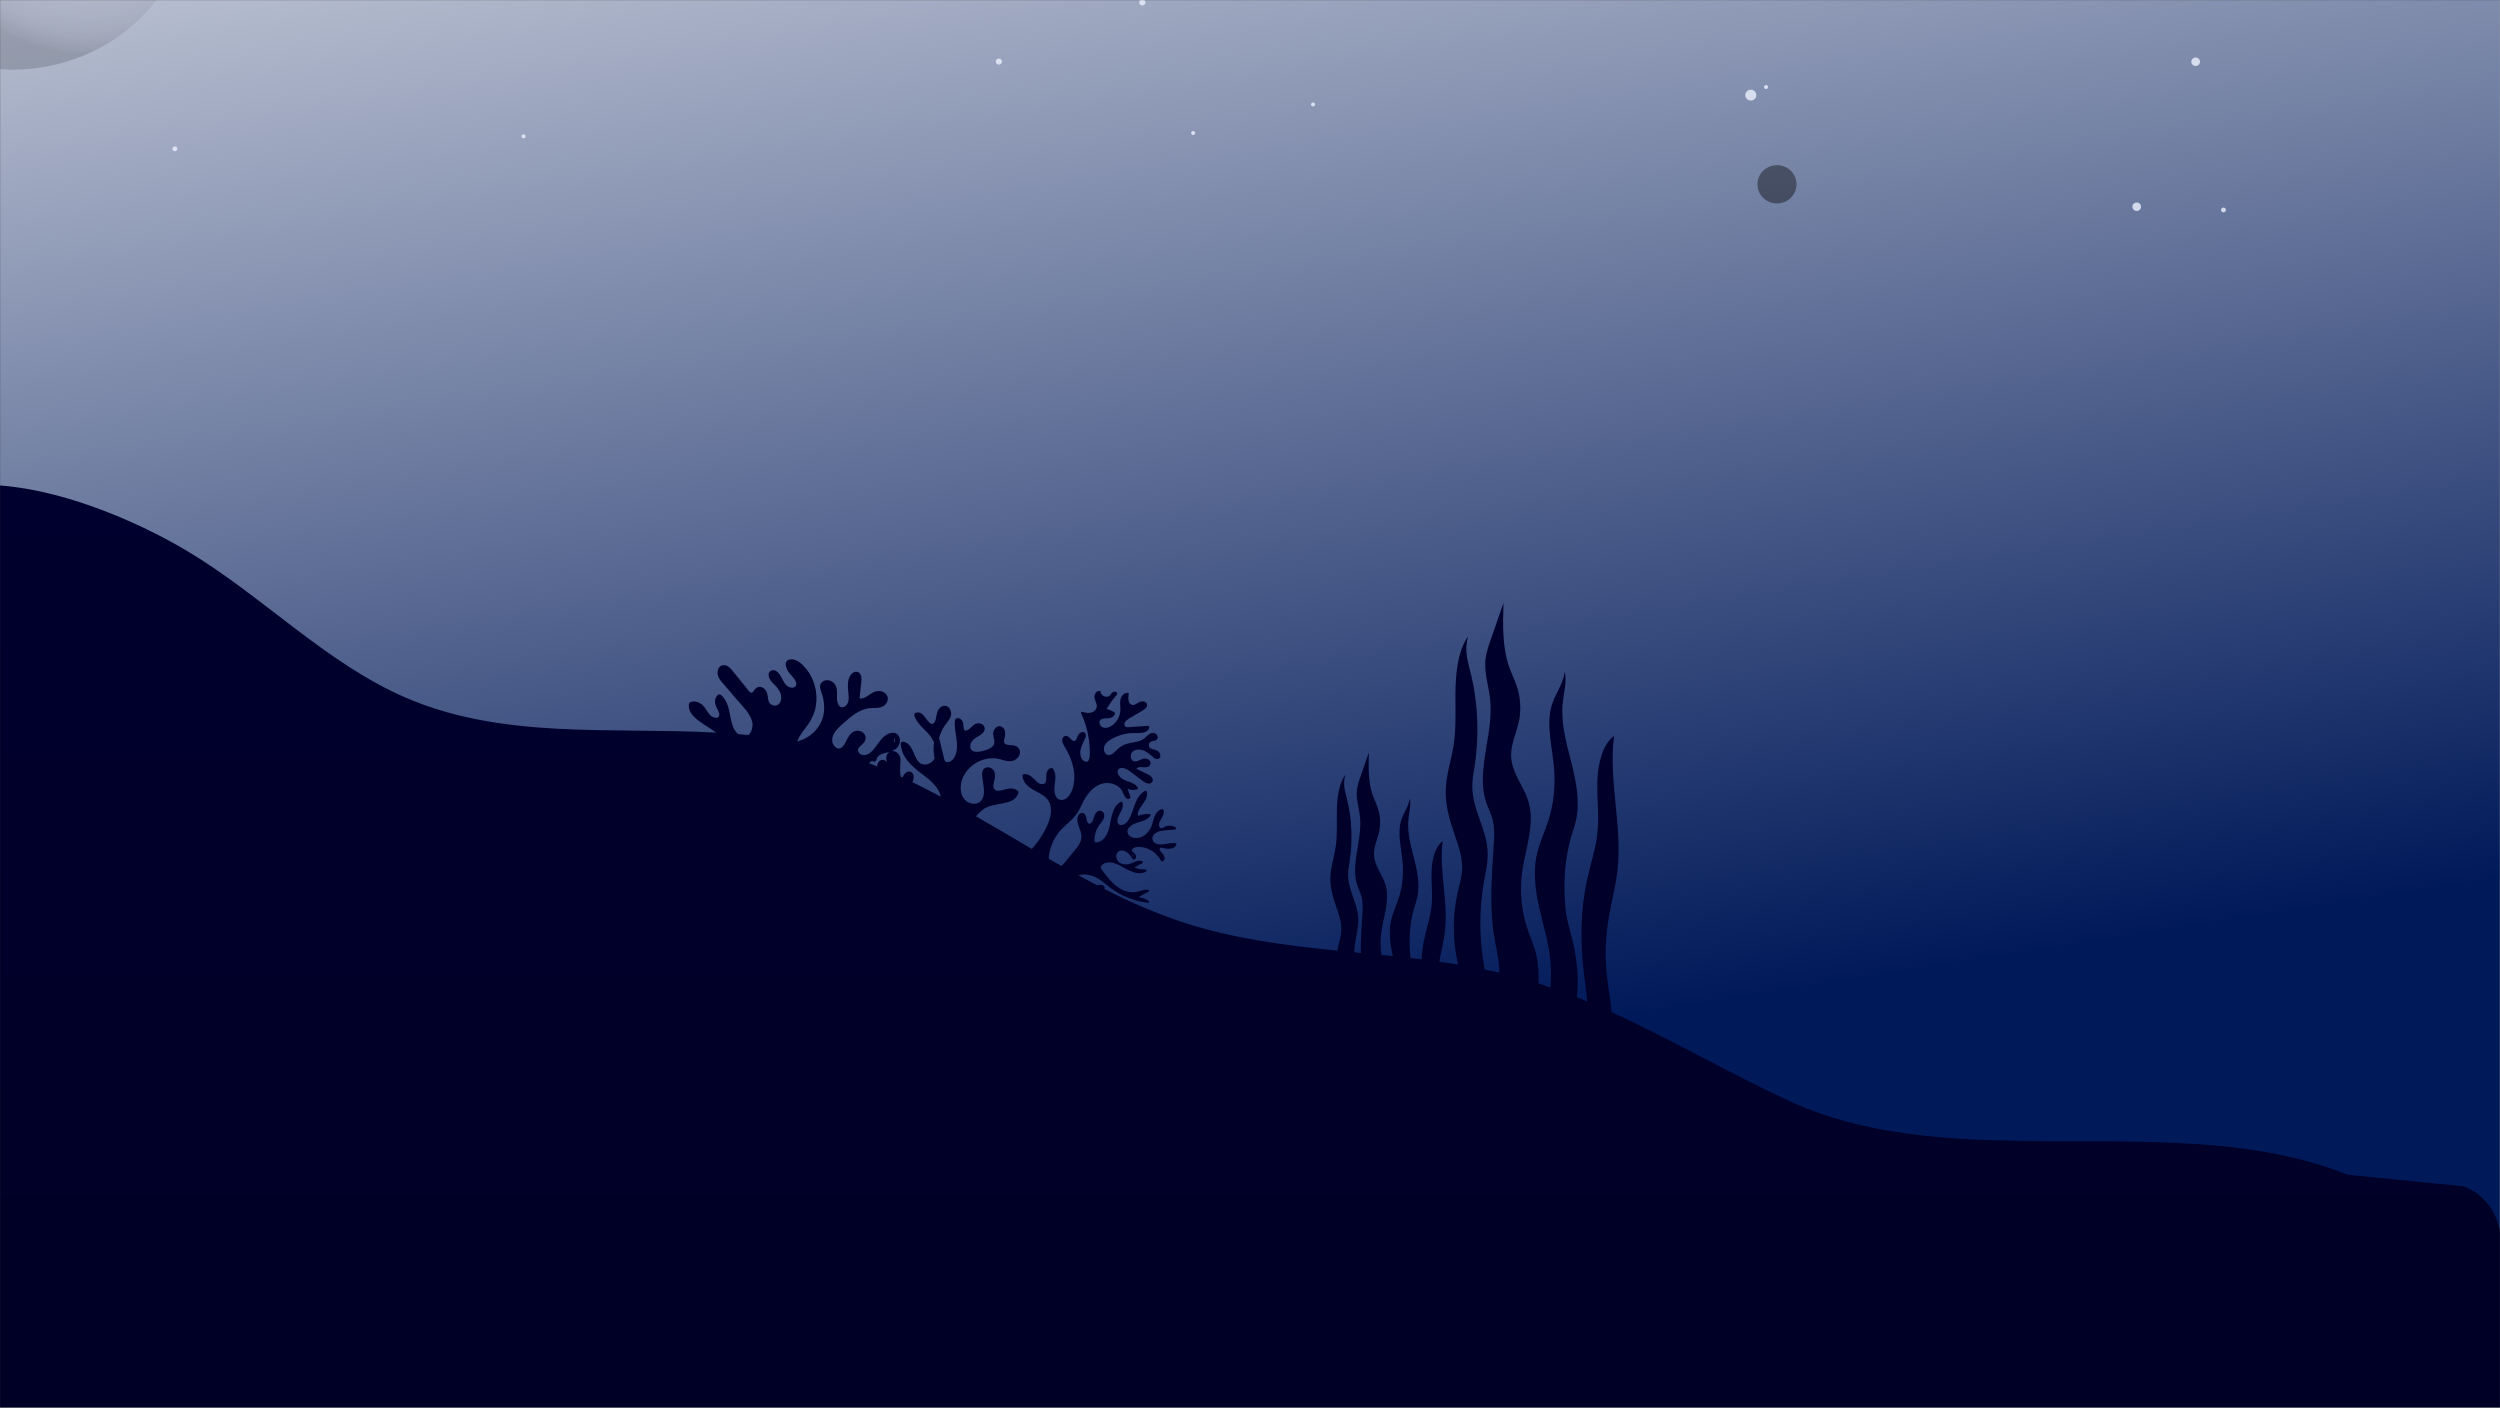 <svg width="1918" height="1080" viewBox="0 0 1918 1080" fill="none" xmlns="http://www.w3.org/2000/svg">
<rect x="0" y="0" width="1918" height="1080" fill="#333333" stroke="none"/>
<mask id="mask0_9_691" style="mask-type:luminance" maskUnits="userSpaceOnUse" x="0" y="0" width="1918" height="1080">
<path d="M1918 0H0V1080H1918V0Z" fill="white"/>
</mask>
<g mask="url(#mask0_9_691)">
<path d="M1918 -1054.86H0.139V2159.52H1918V-1054.86Z" fill="white"/>
<mask id="mask1_9_691" style="mask-type:luminance" maskUnits="userSpaceOnUse" x="-7" y="-858" width="1925" height="1935">
<path d="M1918 1076.98H0.137L-6.525 -857.43H1918V1076.98Z" fill="white"/>
</mask>
<g mask="url(#mask1_9_691)">
<path fill-rule="evenodd" clip-rule="evenodd" d="M413.094 1069.71H1926.34V-470.371C1926.34 -430.861 1675.2 -384.921 1675.2 -384.921H-45.224V-310.821C-40.35 -288.361 -38.352 -265.131 -39.271 -241.111C-38.342 -217.101 -40.35 -193.871 -45.224 -171.401V80.919C-44.964 88.129 -44.944 95.409 -45.224 102.769L-51.887 1058.04H319.729C351.913 1058.14 383.028 1062.05 413.104 1069.7L413.094 1069.71Z" fill="url(#paint0_linear_9_691)"/>
<path opacity="0.7" fill-rule="evenodd" clip-rule="evenodd" d="M-22.12 -300.051L-45.224 -141.271V80.919C-44.964 88.129 -44.944 95.409 -45.224 102.769L-51.887 1074.05H1929.6V-481.561C1474.98 -222.171 355.049 -413.871 -22.12 -300.051Z" fill="url(#paint1_radial_9_691)"/>
<path style="mix-blend-mode:multiply" fill-rule="evenodd" clip-rule="evenodd" d="M-6.767 -540.171L-40.949 -334.731V-156.571C-40.679 -148.991 -40.649 -141.341 -40.949 -133.601L-47.611 1079.89L2034.85 1079.52V-736.061C1556.98 -463.411 389.691 -659.801 -6.767 -540.171Z" fill="url(#paint2_linear_9_691)"/>
<g opacity="0.8">
<path d="M1704 161.439C1703.8 160.439 1704.46 159.469 1705.48 159.269C1706.5 159.069 1707.49 159.719 1707.7 160.709C1707.9 161.709 1707.24 162.679 1706.22 162.879C1705.2 163.079 1704.21 162.429 1704 161.439Z" fill="#ECF1FF"/>
<path d="M1005.83 79.958C1005.93 79.118 1006.71 78.518 1007.56 78.618C1008.42 78.718 1009.03 79.478 1008.93 80.308C1008.83 81.148 1008.05 81.748 1007.2 81.648C1006.34 81.548 1005.73 80.788 1005.83 79.958Z" fill="#ECF1FF"/>
<path d="M1353.39 66.618C1353.49 65.778 1354.27 65.178 1355.12 65.278C1355.98 65.379 1356.59 66.138 1356.49 66.969C1356.39 67.808 1355.61 68.409 1354.76 68.308C1353.9 68.209 1353.29 67.448 1353.39 66.618Z" fill="#ECF1FF"/>
<path d="M913.794 101.888C913.894 101.048 914.673 100.448 915.522 100.548C916.381 100.648 916.99 101.408 916.89 102.238C916.791 103.078 916.011 103.678 915.162 103.578C914.303 103.478 913.694 102.718 913.794 101.888Z" fill="#ECF1FF"/>
<path d="M874.01 1.568C874.159 0.278 875.358 -0.642 876.667 -0.492C877.975 -0.342 878.924 0.828 878.774 2.108C878.624 3.398 877.426 4.318 876.117 4.168C874.809 4.018 873.86 2.848 874.02 1.568H874.01Z" fill="#ECF1FF"/>
<g style="mix-blend-mode:soft-light">
<path d="M1681.25 48.009C1680.89 46.249 1682.06 44.529 1683.86 44.169C1685.65 43.819 1687.41 44.959 1687.77 46.729C1688.13 48.489 1686.96 50.209 1685.16 50.559C1683.37 50.909 1681.61 49.769 1681.25 48.009Z" fill="#ECF1FF"/>
</g>
<g style="mix-blend-mode:soft-light">
<path d="M1339.01 72.497C1339.28 70.217 1341.39 68.587 1343.71 68.857C1346.04 69.127 1347.71 71.187 1347.43 73.467C1347.16 75.747 1345.05 77.377 1342.72 77.107C1340.4 76.837 1338.73 74.777 1339.01 72.497Z" fill="#ECF1FF"/>
</g>
<g style="mix-blend-mode:soft-light">
<path d="M1636.02 159.239C1635.66 157.479 1636.83 155.759 1638.63 155.399C1640.43 155.049 1642.18 156.189 1642.54 157.959C1642.9 159.719 1641.73 161.439 1639.94 161.799C1638.14 162.149 1636.38 161.009 1636.02 159.239Z" fill="#ECF1FF"/>
</g>
<path d="M403.217 104.798C403.117 105.638 402.338 106.238 401.489 106.138C400.63 106.038 400.02 105.278 400.12 104.448C400.22 103.618 400.999 103.008 401.848 103.108C402.707 103.208 403.317 103.968 403.217 104.798Z" fill="#ECF1FF"/>
<path d="M136.015 113.789C136.215 114.789 135.555 115.759 134.536 115.959C133.518 116.159 132.529 115.509 132.319 114.519C132.119 113.519 132.778 112.549 133.797 112.349C134.816 112.149 135.805 112.799 136.015 113.789Z" fill="#ECF1FF"/>
<path d="M768.739 47.518C768.589 48.808 767.391 49.728 766.082 49.578C764.774 49.428 763.825 48.258 763.975 46.978C764.124 45.688 765.323 44.768 766.632 44.918C767.94 45.068 768.889 46.238 768.729 47.518H768.739Z" fill="#ECF1FF"/>
<path style="mix-blend-mode:screen" opacity="0.2" fill-rule="evenodd" clip-rule="evenodd" d="M140.678 -128.291C114.907 -199.041 35.455 -235.931 -36.774 -210.691C-37.793 -210.331 -38.782 -209.931 -39.791 -209.551C-40.71 -196.621 -42.528 -183.941 -45.225 -171.481V42.199C-14.079 55.419 22.05 57.569 56.542 45.519C128.781 20.279 166.449 -57.541 140.678 -128.291Z" fill="url(#paint3_radial_9_691)"/>
<path style="mix-blend-mode:screen" opacity="0.5" fill-rule="evenodd" clip-rule="evenodd" d="M1349.18 146.338C1351.96 153.968 1360.54 157.958 1368.33 155.228C1376.12 152.508 1380.19 144.108 1377.41 136.468C1374.63 128.838 1366.05 124.848 1358.26 127.578C1350.47 130.298 1346.4 138.698 1349.18 146.338Z" fill="url(#paint4_radial_9_691)"/>
</g>
</g>
<path d="M1801.13 901.268C1670.85 848.929 1501.52 903.852 1373.56 845.058C1327.31 823.806 1282.7 797.631 1236.49 776.566C1235.55 766.308 1233.48 756.178 1232.52 745.891C1231.19 731.713 1232 717.241 1234.38 703.299C1236.42 691.341 1239.59 679.718 1240.95 667.584C1244.75 633.47 1233.9 598.551 1238.3 564.566C1229.58 571.021 1226.01 585.464 1225.54 598.758C1225.07 612.051 1226.91 625.453 1225.58 638.648C1224.34 650.9 1220.43 662.347 1217.77 674.186C1212.57 697.335 1212.21 722.134 1215.09 745.99C1216 753.417 1217.2 760.836 1217.66 768.322C1215.02 767.222 1212.37 766.141 1209.71 765.09C1209.89 763.665 1210.07 762.241 1210.17 760.806C1211.03 749.91 1209.93 738.964 1207.99 728.442C1206.18 718.646 1202.49 709.096 1201.34 699.192C1199.1 679.816 1200.19 659.203 1205.65 641.114C1206.85 637.174 1208.22 633.343 1209.13 629.246C1212.38 614.449 1208.99 598.443 1205.25 583.902C1201.51 569.36 1197.31 554.131 1198.97 538.784C1199.81 530.924 1202.18 522.887 1200.5 515.321C1199.27 524.921 1193.4 531.72 1190.63 540.612C1185.9 555.831 1190.99 573.281 1192.31 589.885C1193.38 603.297 1191.85 617.131 1187.97 629.383C1184.97 638.864 1180.56 647.471 1178.65 657.542C1176.19 670.502 1178.15 684.365 1181.06 697.119C1183.98 709.872 1187.85 722.281 1189.31 735.555C1190.12 742.826 1190.14 750.263 1189.46 757.554C1186.42 756.503 1183.39 755.441 1180.33 754.469C1180.56 746.884 1180.27 739.328 1178.55 732.136C1176.82 724.914 1173.74 718.42 1171.46 711.473C1167.19 698.416 1165.88 683.668 1167.73 669.637C1170.13 651.559 1177.59 633.136 1172.9 615.883C1169.42 603.13 1159.68 593.501 1159.34 579.932C1159.11 570.775 1163.34 562.601 1165.23 553.787C1166.98 545.662 1166.69 536.77 1164.42 528.87C1162.65 522.671 1159.72 517.169 1157.65 511.136C1152.64 496.486 1152.94 479.744 1153.44 463.621C1153.45 463.297 1153.46 462.982 1153.47 462.658C1150.22 471.982 1146.97 481.306 1143.73 490.63C1143.27 491.937 1142.82 493.244 1142.38 494.561C1142.1 495.406 1141.84 496.26 1141.58 497.115C1140.64 500.269 1139.88 503.502 1139.59 506.872C1139.55 507.451 1139.52 508.031 1139.5 508.611C1139.5 508.67 1139.5 508.729 1139.5 508.778C1139.2 518.171 1142.28 527.308 1143.26 536.701C1144.46 548.148 1142.52 559.909 1140.59 571.532C1140.55 571.836 1140.5 572.141 1140.45 572.436C1139.66 577.211 1138.9 581.966 1138.35 586.663C1138.32 586.879 1138.3 587.085 1138.29 587.301C1137.21 597.117 1137.21 606.687 1140.27 615.746C1141.73 620.039 1143.83 623.94 1145.02 628.381C1145.93 631.771 1146.27 635.318 1146.33 638.923C1146.39 642.519 1146.15 646.174 1145.92 649.751C1145.54 655.371 1145.15 661.02 1144.84 666.68C1144.76 668.222 1144.68 669.765 1144.6 671.317C1144.32 677.075 1144.15 682.842 1144.15 688.59C1144.15 698.641 1144.73 708.644 1146.33 718.469C1146.82 721.505 1147.42 724.511 1148 727.528C1148.19 728.53 1148.38 729.532 1148.56 730.544C1149.3 734.563 1149.94 738.611 1150.2 742.728C1150.28 743.897 1150.33 745.056 1150.37 746.206C1146.62 745.331 1142.85 744.526 1139.08 743.759C1134.85 721.967 1134.56 698.543 1138.47 676.613C1139.78 669.264 1141.55 661.915 1141.37 654.329C1140.92 636.261 1129.56 621.523 1129.54 603.444C1129.54 597.981 1130.59 592.646 1131.41 587.311C1134.9 564.389 1133.95 540.071 1128.71 517.876C1126.14 506.99 1123.16 499.974 1126.27 488.282C1125.51 489.363 1124.82 490.513 1124.17 491.711C1124.14 491.77 1124.11 491.819 1124.07 491.878C1123.75 492.468 1123.45 493.067 1123.16 493.676C1123.11 493.765 1123.07 493.863 1123.02 493.951C1122.75 494.541 1122.48 495.14 1122.23 495.759C1122.18 495.887 1122.12 496.005 1122.07 496.123C1121.83 496.712 1121.6 497.321 1121.38 497.931C1121.32 498.078 1121.28 498.225 1121.22 498.383C1121 498.982 1120.81 499.581 1120.62 500.2C1120.56 500.377 1120.51 500.554 1120.45 500.731C1120.27 501.33 1120.09 501.93 1119.93 502.539C1119.87 502.735 1119.82 502.942 1119.76 503.138C1119.61 503.737 1119.45 504.337 1119.32 504.936C1119.27 505.162 1119.21 505.388 1119.16 505.614C1119.02 506.204 1118.9 506.803 1118.77 507.402C1118.72 507.648 1118.68 507.903 1118.63 508.149C1118.51 508.738 1118.4 509.318 1118.31 509.908C1118.26 510.183 1118.22 510.458 1118.17 510.733C1118.07 511.303 1117.99 511.883 1117.91 512.452C1117.86 512.757 1117.82 513.062 1117.78 513.376C1117.71 513.926 1117.64 514.486 1117.57 515.046C1117.53 515.39 1117.49 515.724 1117.45 516.068C1117.39 516.599 1117.34 517.119 1117.29 517.65C1117.25 518.033 1117.22 518.416 1117.19 518.799C1117.15 519.291 1117.1 519.782 1117.06 520.273C1117.04 520.715 1117.01 521.158 1116.98 521.59C1116.95 522.032 1116.92 522.474 1116.89 522.906C1116.86 523.447 1116.83 523.997 1116.81 524.537C1116.79 524.872 1116.77 525.206 1116.76 525.54C1116.73 526.424 1116.71 527.308 1116.68 528.183C1116.64 529.991 1116.61 531.798 1116.61 533.616C1116.59 537.242 1116.63 540.877 1116.65 544.502C1116.65 545.406 1116.65 546.32 1116.65 547.224C1116.65 555.379 1116.47 563.505 1115.26 571.443C1113.46 583.302 1109.4 594.523 1109.16 606.667C1109.14 607.443 1109.14 608.219 1109.16 608.996C1109.23 612.867 1109.68 616.669 1110.37 620.413C1110.51 621.159 1110.66 621.906 1110.82 622.653C1112.24 629.334 1114.39 635.809 1116.55 642.067C1119.03 649.26 1121.64 656.796 1121.76 664.784C1121.76 665.314 1121.76 665.855 1121.75 666.385C1121.57 672.929 1119.63 679.06 1118.22 685.279C1117.33 689.199 1116.66 693.218 1116.18 697.286C1116.13 697.688 1116.08 698.091 1116.05 698.504C1114.69 711.326 1115.36 724.61 1118 737.009C1118.21 738.011 1118.45 739.004 1118.69 739.996C1113.88 739.21 1109.06 738.503 1104.23 737.825C1105.59 729.866 1107.69 722.124 1108.59 714.048C1111.14 691.282 1103.89 667.987 1106.83 645.31C1101.01 649.613 1098.63 659.252 1098.31 668.124C1097.99 676.996 1099.22 685.937 1098.34 694.741C1097.51 702.915 1094.9 710.55 1093.13 718.459C1091.84 724.197 1091 730.092 1090.55 736.046C1087.75 735.702 1084.96 735.368 1082.15 735.054C1080.67 722.153 1081.4 708.437 1085.04 696.391C1085.83 693.758 1086.75 691.204 1087.35 688.472C1089.52 678.598 1087.27 667.918 1084.76 658.22C1082.27 648.523 1079.47 638.354 1080.57 628.116C1081.14 622.879 1082.72 617.504 1081.59 612.464C1080.77 618.87 1076.86 623.399 1075 629.344C1071.85 639.503 1075.25 651.146 1076.13 662.219C1076.85 671.17 1075.83 680.396 1073.24 688.571C1071.23 694.898 1068.29 700.646 1067.02 707.357C1065.39 715.934 1066.67 725.111 1068.59 733.57C1065.66 733.266 1062.73 732.961 1059.8 732.676C1059.02 726.987 1058.97 721.112 1059.73 715.423C1061.33 703.358 1066.31 691.066 1063.18 679.551C1060.86 671.042 1054.36 664.617 1054.13 655.558C1053.98 649.446 1056.8 643.993 1058.06 638.118C1059.23 632.694 1059.04 626.76 1057.53 621.493C1056.34 617.357 1054.38 613.692 1053.01 609.654C1049.66 599.878 1049.86 588.706 1050.19 577.948C1050.19 577.732 1050.2 577.525 1050.21 577.309C1048.05 583.529 1045.87 589.748 1043.71 595.977C1043.41 596.842 1043.1 597.716 1042.82 598.6C1042.63 599.161 1042.46 599.73 1042.28 600.31C1041.65 602.413 1041.15 604.574 1040.96 606.824C1040.93 607.207 1040.91 607.6 1040.89 607.984C1040.89 608.023 1040.89 608.062 1040.89 608.102C1040.68 614.37 1042.75 620.472 1043.4 626.74C1044.2 634.384 1042.91 642.225 1041.63 649.977C1041.6 650.183 1041.56 650.38 1041.53 650.586C1041 653.769 1040.49 656.943 1040.13 660.077C1040.11 660.225 1040.1 660.362 1040.08 660.5C1039.36 667.053 1039.36 673.44 1041.41 679.472C1042.38 682.341 1043.78 684.935 1044.57 687.902C1045.18 690.162 1045.41 692.53 1045.45 694.937C1045.49 697.345 1045.33 699.781 1045.18 702.169C1044.92 705.922 1044.66 709.695 1044.46 713.468C1044.4 714.499 1044.34 715.531 1044.29 716.563C1044.11 720.404 1043.98 724.256 1043.99 728.088C1043.99 729.11 1044.02 730.122 1044.04 731.134C1042.31 730.967 1040.59 730.8 1038.86 730.623C1039.17 727.076 1039.59 723.549 1040.21 720.09C1041.08 715.187 1042.27 710.284 1042.14 705.224C1041.84 693.169 1034.26 683.334 1034.25 671.268C1034.25 667.623 1034.95 664.066 1035.49 660.5C1037.82 645.212 1037.19 628.98 1033.7 614.164C1031.98 606.903 1029.99 602.216 1032.08 594.415C1031.57 595.132 1031.11 595.908 1030.67 596.704C1030.65 596.743 1030.63 596.773 1030.61 596.812C1030.4 597.205 1030.2 597.608 1030.01 598.011C1029.98 598.07 1029.95 598.129 1029.92 598.198C1029.74 598.591 1029.56 598.993 1029.39 599.406C1029.35 599.485 1029.32 599.573 1029.28 599.652C1029.12 600.045 1028.97 600.448 1028.82 600.86C1028.78 600.959 1028.74 601.057 1028.71 601.155C1028.57 601.558 1028.44 601.961 1028.3 602.364C1028.26 602.481 1028.23 602.599 1028.2 602.717C1028.07 603.12 1027.95 603.523 1027.85 603.926C1027.81 604.063 1027.77 604.191 1027.74 604.329C1027.63 604.722 1027.54 605.124 1027.44 605.527C1027.4 605.675 1027.37 605.832 1027.33 605.979C1027.25 606.372 1027.16 606.775 1027.08 607.168C1027.05 607.335 1027.01 607.502 1026.98 607.669C1026.91 608.062 1026.84 608.455 1026.77 608.848C1026.74 609.035 1026.71 609.222 1026.68 609.398C1026.62 609.782 1026.56 610.165 1026.51 610.548C1026.48 610.754 1026.45 610.961 1026.42 611.157C1026.37 611.531 1026.32 611.894 1026.28 612.267C1026.25 612.493 1026.23 612.719 1026.2 612.955C1026.16 613.309 1026.12 613.663 1026.08 614.016C1026.05 614.272 1026.03 614.527 1026.01 614.783C1025.98 615.107 1025.95 615.441 1025.93 615.765C1025.91 616.06 1025.89 616.355 1025.87 616.65C1025.85 616.944 1025.83 617.239 1025.81 617.534C1025.79 617.897 1025.77 618.261 1025.76 618.624C1025.75 618.85 1025.74 619.076 1025.73 619.293C1025.71 619.882 1025.69 620.472 1025.67 621.061C1025.64 622.27 1025.63 623.478 1025.62 624.687C1025.62 627.104 1025.64 629.53 1025.65 631.947C1025.65 632.557 1025.65 633.156 1025.65 633.765C1025.65 639.208 1025.54 644.632 1024.73 649.928C1023.53 657.837 1020.82 665.324 1020.66 673.43C1020.65 673.951 1020.65 674.471 1020.66 674.982C1020.71 677.566 1021.01 680.101 1021.47 682.597C1021.57 683.098 1021.67 683.589 1021.77 684.09C1022.72 688.551 1024.16 692.864 1025.6 697.05C1027.26 701.845 1028.99 706.875 1029.07 712.21C1029.07 712.564 1029.07 712.918 1029.07 713.281C1028.94 717.653 1027.65 721.741 1026.71 725.887C1026.45 727.027 1026.24 728.176 1026.03 729.336C986.552 725.337 947.274 720.365 909.336 708.162C887.961 701.284 867.342 692.216 847.122 681.968C847.49 681.771 847.675 681.261 847.529 680.838C846.666 678.451 844.065 678.598 841.901 679.276C837.021 676.751 832.169 674.157 827.328 671.524C832.102 670.099 837.807 671.347 841.921 673.725C845.268 675.66 848.169 678.274 851.236 680.622C854.108 682.813 857.164 684.749 860.366 686.389C866.741 689.651 873.61 691.754 880.684 692.648C881.547 692.756 881.78 691.548 881.159 691.115C878.85 689.484 876.172 688.757 873.455 688.246C875.939 686.763 878.471 685.377 881.101 684.179C881.897 683.815 881.528 682.675 880.761 682.597C877.598 682.302 874.726 683.746 871.68 684.326C868.516 684.925 865.266 684.395 862.297 683.206C856.3 680.818 851.866 675.847 848.005 670.806C846.976 669.47 845.841 668.134 844.968 666.69C844.055 665.186 844.803 663.899 846.122 662.976C848.014 661.649 850.353 661.414 852.584 661.738C857.484 662.455 861.482 665.52 865.838 667.613C870.011 669.618 874.94 671.072 879.267 668.674C879.946 668.301 879.791 667.073 878.928 667.092C876.017 667.181 873.154 666.66 870.457 665.579C872.301 664.253 874.28 663.162 876.385 662.317C876.948 662.091 876.977 661.158 876.453 660.873C873.775 659.439 871.126 661.089 868.623 662.131C866.003 663.221 862.85 663.654 860.172 662.534C857.727 661.512 856.203 659.006 856.427 656.324C856.679 653.376 859.337 651.962 862.045 652.64C865.276 653.445 867.265 656.422 869.002 659.055C869.215 659.38 869.516 659.566 869.914 659.488C871.243 659.242 871.728 657.896 871.485 656.658C871.175 655.047 869.807 654.526 868.856 653.386C867.488 651.755 869.535 650.488 870.952 650.085C872.397 649.672 874.028 649.741 875.512 649.888C881.945 650.527 887.883 654.624 890.765 660.48C890.92 660.794 891.328 661.011 891.677 660.912C894.006 660.264 893.676 657.601 892.696 655.892C892.133 654.919 888.349 651.706 890.047 650.566C890.92 649.977 892.735 650.753 893.695 650.91C894.898 651.117 896.131 651.235 897.353 651.156C899.439 651.009 901.448 650.213 902.447 648.248C902.661 647.825 902.573 647.108 901.991 647C898.653 646.391 895.49 647.412 892.191 647.805C889.436 648.14 885.234 647.57 884.284 644.386C883.245 640.898 886.913 638.363 889.756 637.646C891.493 637.214 893.278 637.096 895.054 636.949C897.198 636.772 899.352 636.595 901.496 636.418C902.282 636.349 902.7 635.376 901.972 634.875C899.895 633.451 897.237 633.018 894.84 633.804C893.695 634.178 892.725 635.042 891.561 635.357C890.348 635.681 889.591 634.925 889.329 633.785C888.757 631.25 890.319 629.295 891.493 627.251C892.58 625.355 893.327 623.35 892.55 621.199C892.424 620.855 891.958 620.698 891.638 620.766C886.389 621.847 885.273 627.703 884.022 632.085C882.712 636.693 879.587 640.731 875.017 642.382C872.068 643.453 867.478 643.05 865.654 640.112C862.986 635.809 868.681 632.35 872.009 631.309C875.842 630.1 880.111 629.324 882.605 625.817C882.983 625.276 882.527 624.579 881.945 624.529C878.928 624.303 875.939 624.805 873.135 625.925C872.165 622.78 874.891 619.568 876.589 617.16C878.578 614.331 880.907 610.912 879.752 607.276C879.597 606.775 879.083 606.451 878.569 606.716C874.794 608.671 872.64 612.267 871.078 616.129C869.564 619.872 868.575 623.851 866.741 627.457C865.955 629.01 865.052 630.444 863.675 631.535C862.52 632.458 860.9 633.284 859.396 632.891C855.718 631.918 857.61 626.887 858.843 624.736C860.444 621.926 862.307 618.782 860.997 615.47C860.832 615.068 860.25 614.901 859.891 615.107C857.979 616.207 856.436 617.779 855.311 619.695C851.003 627.035 852.807 637.057 846.743 643.512C845.54 644.789 844.065 645.772 842.338 646.116C841.203 646.341 839.815 646.499 839.689 645.005C839.602 643.924 839.738 642.775 839.893 641.704C840.242 639.277 841.048 636.88 842.212 634.728C843.405 632.527 845.297 630.827 846.462 628.646C847.364 626.956 847.597 624.726 846.326 623.144C845.317 621.886 843.57 621.582 842.202 622.397C839.165 624.215 839.602 628.302 837.642 630.867C836.749 632.036 835.304 632.488 834.44 631.034C833.722 629.825 833.664 628.263 833.314 626.917C833.004 625.728 832.519 624.48 831.354 623.91C829.996 623.242 828.512 623.773 827.629 624.952C825.29 628.076 827.163 632.498 828.288 635.72C828.948 637.607 829.637 639.572 829.695 641.596C829.763 644.023 828.851 646.263 827.59 648.277C826.27 650.37 824.64 652.256 823.068 654.162C821.322 656.285 819.585 658.407 817.838 660.529C816.887 661.689 815.723 663.192 814.404 664.4C811.153 662.563 807.903 660.716 804.662 658.849C804.623 656.599 805.069 654.271 805.545 652.335C806.748 647.452 808.98 642.863 812.055 638.904C815.189 634.866 819.333 631.83 822.864 628.184C824.601 626.396 826.163 624.451 827.425 622.289C828.754 620 829.783 617.553 830.966 615.186C834.721 607.65 841.678 599.956 850.789 600.782C854.612 601.126 858.532 603.012 860.677 606.323C861.86 608.151 863.422 614.763 866.828 612.533C867.119 612.346 867.381 611.983 867.255 611.609C866.537 609.428 865.829 607.247 865.111 605.066C867.41 606.245 870.108 606.421 872.63 605.488C873.028 605.341 873.203 604.712 872.989 604.368C869.758 599.151 862.695 600.153 858.94 595.692C857.795 594.326 856.757 592.204 857.901 590.524C859.017 588.873 861.045 588.942 862.733 589.492C864.917 590.19 866.731 591.585 868.536 592.951C871 594.818 873.475 596.684 875.939 598.561C877.598 599.819 879.471 601.293 881.673 601.175C883.42 601.076 884.74 599.485 884.303 597.706C883.818 595.722 881.722 594.611 880.063 593.806C877.327 592.479 874.6 591.153 871.864 589.827C872.281 588.589 874.28 588.441 875.396 588.5C877.734 588.628 881.606 589.365 882.566 586.329C883.391 583.715 880.693 582.094 878.481 581.966C875.541 581.799 873.048 584.757 870.137 584.118C867.003 583.43 866.838 578.773 868.798 576.847C871.156 574.519 874.93 574.725 877.744 575.943C879.578 576.739 881.217 577.958 882.76 579.215C884.031 580.247 885.302 581.721 886.894 582.212C888.068 582.575 889.416 582.173 889.979 581.003C890.522 579.873 890.154 578.498 889.523 577.496C888.698 576.169 887.447 575.609 886.001 575.216C884.507 574.804 882.401 574.578 881.654 572.976C881.12 571.846 881.431 570.304 882.324 569.449C883.284 568.515 884.846 568.653 886.049 568.26C888.504 567.445 888.951 564.684 886.884 563.131C884.429 561.274 881.848 562.817 879.937 564.674C878.811 565.764 877.744 566.825 876.347 567.572C875.085 568.24 873.727 568.673 872.339 569.007C869.545 569.685 866.673 569.979 863.917 570.844C861.259 571.679 859.143 573.104 857.135 575.03C855.417 576.67 853.341 579.215 850.77 579.264C847.228 579.323 846.18 574.853 847.422 572.161C848.975 568.8 852.691 566.855 855.883 565.42C859.046 563.996 862.423 563.053 865.858 562.62C869.128 562.198 872.407 562.64 875.667 562.276C878.287 561.982 881.247 560.921 881.771 557.953C881.858 557.482 881.606 556.833 881.014 556.872C878.045 557.069 875.066 557.266 872.097 557.462C870.68 557.55 869.254 557.649 867.837 557.737C866.624 557.816 865.101 558.15 863.917 557.757C862.772 557.374 862.472 556.106 862.695 555.025C862.918 553.935 863.723 553.1 864.558 552.431C866.537 550.85 868.934 549.69 871.097 548.393C873.3 547.077 875.59 545.849 877.715 544.404C879.102 543.461 880.47 542.007 879.937 540.179C879.481 538.627 877.812 538.028 876.356 538.057C874.493 538.106 873.145 539.197 871.592 540.101C870.7 540.621 869.72 541.073 868.672 540.838C867.643 540.602 866.838 539.777 866.343 538.863C865.285 536.908 865.673 534.49 865.955 532.388C866.013 531.946 865.576 531.533 865.159 531.523C863.306 531.464 861.744 532.496 860.715 534.009C859.532 535.748 859.289 537.851 859.367 539.914C859.444 542.046 859.735 544.149 859.434 546.281C859.143 548.334 858.396 550.339 857.319 552.097C855.35 555.32 851.74 558.592 847.743 558.425C845.831 558.346 844.201 557.226 843.638 555.33C843.085 553.434 844.104 551.911 845.957 551.449C847.791 550.997 849.712 551.341 851.546 550.879C853.302 550.437 854.962 549.415 855.398 547.529C855.485 547.165 855.379 546.782 855.059 546.576C853.186 545.377 851.158 544.473 849.033 543.864C851.362 539.963 853.991 536.259 856.941 532.81C857.193 532.516 857.29 532.191 857.125 531.808C856.514 530.393 854.67 530.285 853.545 531.13C852.274 532.083 851.866 533.813 850.256 534.343C847.975 535.09 844.676 533.626 844.453 530.993C844.424 530.649 844.259 530.236 843.871 530.158C841.882 529.794 840.417 531.219 839.874 533.086C839.204 535.394 840.339 537.399 841.067 539.531C841.484 540.779 841.688 542.066 841.174 543.314C840.65 544.601 839.563 545.613 838.35 546.222C835.866 547.47 832.936 546.939 830.413 546.104C829.715 545.878 829.142 546.654 829.433 547.283C830.248 549.052 831.005 550.84 831.675 552.667C834.382 559.987 835.876 567.808 836.07 575.619C836.128 577.997 836.701 585.975 832.237 584.128C828.657 582.644 828.317 577.741 829.171 574.499C829.744 572.357 830.704 570.363 831.626 568.358C832.286 566.934 833.411 565.126 833.052 563.465C832.771 562.168 831.578 561.392 830.297 561.618C828.987 561.854 827.774 562.886 827.114 564.025C826.357 565.332 826.173 567.219 824.931 568.201C823.65 569.213 822.36 567.818 821.496 566.934C820.652 566.069 819.779 565.057 818.576 564.713C817.363 564.359 815.995 564.9 815.374 566.02C813.792 568.899 816.587 572.396 817.906 574.754C819.643 577.83 821.128 581.072 822.214 584.432C824.368 591.045 825.125 598.316 822.932 605.026C821.952 608.013 820.39 610.98 817.722 612.739C814.995 614.547 811.629 614.016 810.057 610.951C806.864 604.741 811.687 597.51 808.669 591.241C808.397 590.681 807.951 589.728 807.408 589.394C806.923 589.099 806.166 589.266 805.671 589.453C804.39 589.925 803.585 591.163 803.139 592.411C802.556 594.032 802.741 595.682 802.702 597.362C802.663 599.052 802.275 601.155 800.344 601.548C797.404 602.138 794.891 599.239 793.038 597.412C790.942 595.348 788.157 593.128 785.062 594.15C784.732 594.258 784.393 594.543 784.412 594.936C784.47 596.095 784.693 597.195 785.12 598.266C787.168 603.366 792.485 605.822 796.958 608.259C799.694 609.742 802.469 611.452 804.225 614.124C805.525 616.109 806.166 618.457 806.273 620.815C806.496 625.728 804.837 630.611 802.702 634.964C800.296 639.857 797.317 644.465 793.882 648.68C793.154 649.574 792.397 650.439 791.631 651.293C777.339 642.932 763.085 634.463 748.754 626.249C750.394 624.274 752.237 622.476 754.294 620.953C762.319 614.999 777.183 618.546 780.948 609.31C781.278 608.504 781.608 607.502 781.026 606.942C778.435 604.466 775.058 604.741 771.798 605.449C769.421 605.969 765.074 607.817 763.027 605.645C761.251 603.759 762.513 600.526 762.969 598.365C763.464 596.036 763.764 593.413 762.445 591.29C760.368 587.94 754.964 587.459 753.751 591.801C753.111 594.071 753.722 596.783 754.042 599.072C754.411 601.764 754.896 604.446 754.915 607.168C754.954 611.796 752.926 616.433 747.793 616.689C742.855 616.934 738.838 613.417 737.567 608.73C736.266 603.906 737.411 598.591 739.856 594.336C744.621 586.034 754.333 580.954 763.774 581.809C768.412 582.232 773.458 585.366 778.095 583.342C781.336 581.927 783.917 577.732 781.753 574.381C780.696 572.73 778.881 572.053 777.038 571.768C775.272 571.493 772.429 571.886 771.022 570.579C769.431 569.095 770.809 566.187 771.08 564.389C771.41 562.198 771.08 559.545 769.276 558.061C765.773 555.192 762.066 559.24 761.921 562.846C761.824 565.214 763.134 567.494 762.852 569.842C762.464 572.986 759.194 574.538 756.555 575.393C753.78 576.287 749.782 577.407 746.93 576.435C743.835 575.374 743.912 571.502 745.407 569.134C747.24 566.226 750.452 565.224 753.033 563.249C754.925 561.795 756.293 559.358 754.906 557.049C753.819 555.241 751.383 554.622 749.433 555.045C746.328 555.723 744.999 558.847 742.311 560.134C738.255 562.09 739.604 556.312 738.789 554.161C738.003 552.088 736.16 550.466 733.889 551.125C733.123 551.351 732.715 551.95 732.628 552.716C731.658 561.431 736.237 570.49 733.161 578.999C732.424 581.023 731.124 583.106 729.183 584.128C728.339 584.58 727.088 584.973 726.127 584.668C724.827 584.265 724.545 582.988 724.254 581.799C723.003 576.837 721.867 571.836 720.674 566.855C720.635 566.688 720.557 566.55 720.47 566.423C720.509 566.285 720.509 566.138 720.548 566C721.421 562.768 722.789 559.702 724.633 556.922C726.466 554.161 729.309 551.645 729.659 548.148C729.921 545.475 728.611 542.429 725.904 541.653C723.488 540.956 721.324 542.37 720.053 544.375C718.559 546.723 718.549 549.386 717.879 551.989C717.249 554.446 715.599 556.637 713.232 554.603C710.059 551.881 707.953 545.2 702.665 546.821C701.841 547.077 701.181 547.931 701.443 548.835C703.383 555.517 709.661 559.388 713.698 564.664C714.765 566.059 715.764 567.72 716.57 569.498C715.997 573.664 716.123 577.849 717.016 581.917C716.618 582.634 716.123 583.312 715.512 583.951C713.329 586.201 709.622 587.37 706.692 585.965C704.334 584.835 703.063 582.202 702.035 579.923C700.075 575.599 698.386 570.107 693.137 569.036C692.157 568.84 690.983 569.449 691.032 570.608C691.342 578.468 696.368 584.708 702.064 589.591C708.361 594.995 716.347 599.347 720.296 607.011C720.965 608.308 721.586 609.762 721.858 611.246C714.629 607.384 707.352 603.651 700.026 600.084C700.308 599.426 700.57 598.758 700.764 598.06C701.588 595.044 700.065 590.888 696.262 592.126C694.67 592.646 693.535 594.1 692.856 595.584C692.739 595.84 692.642 596.154 692.565 596.508C692.012 596.252 691.459 596.007 690.915 595.751C690.624 593.462 690.488 591.153 690.595 588.824C690.76 585.189 691.682 580.984 688.946 578.046C687.636 576.641 685.734 575.973 684.016 576.248C686.112 575.462 688.092 574.332 689.275 572.367C690.605 570.156 690.906 567.081 689.605 564.792C687.995 561.932 684.744 561.667 681.93 562.807C674.993 565.607 672.965 573.615 667.231 577.81C664.591 579.746 660.186 580.296 658.479 576.749C657.062 573.811 661.419 571.591 662.893 569.606C666.823 564.33 660.836 558.926 655.442 561.088C652.366 562.316 650.668 565.558 649.29 568.378C647.854 571.306 645.273 576.14 641.402 573.536C638.054 571.276 637.821 566.884 639.461 563.534C641.266 559.84 644.613 557.049 647.621 554.387C653.191 549.464 659.507 544.1 667.153 543.304C671.209 542.881 675.575 543.854 678.903 540.857C681.377 538.627 682.027 534.844 679.592 532.319C677.244 529.882 673.508 529.647 670.529 530.894C667.182 532.29 663.34 536.662 659.468 535.846C659.73 533.164 659.992 530.482 660.264 527.799C660.536 525.048 661.234 522.022 660.759 519.271C659.924 514.476 655.325 514.182 652.696 517.788C649.678 521.934 650.483 527.279 650.939 532.044C651.221 535.011 651.483 538.421 649.435 540.838C647.718 542.871 644.953 543.5 643.4 540.936C640.926 536.858 643.1 531.386 641.547 526.984C640.315 523.486 636.783 521.158 633.086 522.022C631.621 522.366 630.34 523.211 629.651 524.606C628.516 526.886 629.525 529.244 630.282 531.454C632.164 537.006 632.95 543.019 631.689 548.806C629.535 558.69 621.268 566.531 611.643 568.771C613.399 563.907 617.038 559.967 619.978 555.762C622.947 551.508 625.042 546.87 625.906 541.702C627.556 531.897 624.975 521.207 618.745 513.464C615.961 510.006 611.633 505.476 606.811 505.82C600.426 506.282 602.988 513.111 605.598 516.402C607.345 518.593 609.644 520.47 610.624 523.191C611.876 526.689 609.033 528.32 606.054 527.357C600.426 525.52 600.242 517.817 595.594 514.869C593.799 513.73 591.374 513.857 590.19 515.822C589.016 517.778 590.015 520.372 591.209 522.061C592.761 524.253 595.032 525.884 596.642 528.055C598.476 530.531 599.815 533.459 599.252 536.623C598.796 539.207 597.021 541.496 594.226 541.368C591.121 541.221 589.666 538.912 589.268 536.063C588.919 533.577 588.783 531.179 587.114 529.165C585.678 527.436 583.359 526.385 581.176 527.259C580.361 527.583 579.662 528.183 579.08 528.841C578.372 529.647 577.625 531.671 576.276 531.435C574.927 531.199 573.734 529.087 572.928 528.104C571.551 526.404 570.173 524.714 568.795 523.015C566.631 520.352 564.477 517.67 562.304 515.017C560.577 512.904 558.578 510.428 555.638 510.33C550.36 510.153 549.448 516.53 551.563 520.205C553.086 522.857 555.415 525.098 557.375 527.406C559.83 530.285 562.275 533.164 564.73 536.053C569.086 541.172 574.985 546.585 576.955 553.237C577.964 556.647 576.965 561.707 574.17 563.927C571.57 563.672 568.97 563.446 566.369 563.229C562.119 559.918 560.965 553.149 560.043 548.236C558.995 542.665 557.608 537.035 553.173 533.203C552.582 532.692 551.437 532.535 550.806 533.095C548.079 535.532 548.157 539.079 549.496 542.302C550.292 544.227 552.164 546.625 551.796 548.845C551.437 550.967 548.933 550.948 547.371 550.358C543.703 548.973 542.132 544.149 539.522 541.486C536.931 538.843 533.166 537.222 529.605 538.725C528.713 539.108 528.509 540.16 528.47 541.25C528.14 550.329 541.229 555.919 548.72 561.589C548.924 561.746 549.137 561.893 549.351 562.05C468.856 557.737 386.294 567.444 311.727 535.434C250.134 508.994 200.921 456.723 142.742 422.217C104.659 399.629 43.317 372.983 -10 372V1080H1945C1893.72 1035.56 1951.16 934.674 1890.01 910.111L1801.13 901.268ZM867.983 654.948C868.478 655.4 869.118 655.784 869.506 656.344C869.652 656.56 869.855 657.081 869.807 657.454C869.147 656.491 868.458 655.528 867.701 654.644C867.798 654.742 867.876 654.85 867.983 654.948ZM685.938 570.245L685.802 566.305C686.898 567.071 686.491 569.282 685.938 570.245ZM680.737 578.478C679.805 580.109 679.825 582.202 680.223 583.99C680.291 584.285 680.397 584.59 680.494 584.884C679.922 584.128 679.233 583.479 678.311 583.155C675.245 582.074 672.819 585.12 673.072 588.028C670.898 587.134 668.715 586.25 666.532 585.395C667.376 584.904 668.191 584.334 668.967 583.637C669.889 584.766 672.121 584.688 672.422 582.811C673.052 578.871 677.855 578.026 681.018 577.201C681.465 577.083 681.93 576.936 682.386 576.798C681.746 577.172 681.174 577.722 680.737 578.488V578.478Z" fill="url(#paint5_linear_9_691)"/>
</g>
<defs>
<linearGradient id="paint0_linear_9_691" x1="937.23" y1="-523.231" x2="937.23" y2="835.059" gradientUnits="userSpaceOnUse">
<stop stop-color="#521EEF"/>
<stop offset="0.06" stop-color="#4E1EE8"/>
<stop offset="0.14" stop-color="#431ED5"/>
<stop offset="0.23" stop-color="#321FB7"/>
<stop offset="0.33" stop-color="#1A1F8D"/>
<stop offset="0.36" stop-color="#142082"/>
<stop offset="0.44" stop-color="#201F98"/>
<stop offset="0.61" stop-color="#361EBE"/>
<stop offset="0.76" stop-color="#461EDA"/>
<stop offset="0.9" stop-color="#501EEB"/>
<stop offset="1" stop-color="#541EF2"/>
</linearGradient>
<radialGradient id="paint1_radial_9_691" cx="0" cy="0" r="1" gradientUnits="userSpaceOnUse" gradientTransform="translate(1027.13 -262.019) scale(732.135 719.979)">
<stop offset="0.31" stop-color="#46E7C4"/>
<stop offset="0.62" stop-color="#4DBBDC"/>
<stop offset="0.86" stop-color="#529FEC"/>
<stop offset="1" stop-color="#5495F2"/>
</radialGradient>
<linearGradient id="paint2_linear_9_691" x1="885.897" y1="-515.871" x2="1101.84" y2="859.796" gradientUnits="userSpaceOnUse">
<stop stop-color="white"/>
<stop offset="0.96" stop-color="#001959"/>
</linearGradient>
<radialGradient id="paint3_radial_9_691" cx="0" cy="0" r="1" gradientUnits="userSpaceOnUse" gradientTransform="translate(70.357 -94.812) rotate(160.73) scale(138.4 136.069)">
<stop offset="0.46" stop-color="#868A95"/>
<stop offset="0.69" stop-color="#848893"/>
<stop offset="0.77" stop-color="#7E818C"/>
<stop offset="0.82" stop-color="#737780"/>
<stop offset="0.87" stop-color="#64676F"/>
<stop offset="0.91" stop-color="#505259"/>
<stop offset="0.94" stop-color="#38393E"/>
<stop offset="0.98" stop-color="#1B1C1E"/>
<stop offset="1"/>
</radialGradient>
<radialGradient id="paint4_radial_9_691" cx="0" cy="0" r="1" gradientUnits="userSpaceOnUse" gradientTransform="translate(1413.51 131.334) rotate(160.73) scale(14.935 14.684)">
<stop offset="0.02" stop-color="#D4FEFF"/>
<stop offset="0.33" stop-color="#94B1B2"/>
<stop offset="1"/>
</radialGradient>
<linearGradient id="paint5_linear_9_691" x1="967.359" y1="370.497" x2="967.359" y2="1063.33" gradientUnits="userSpaceOnUse">
<stop stop-color="#00002E"/>
<stop offset="0.85" stop-color="#000027"/>
<stop offset="1" stop-color="#000026"/>
</linearGradient>
</defs>
</svg>
